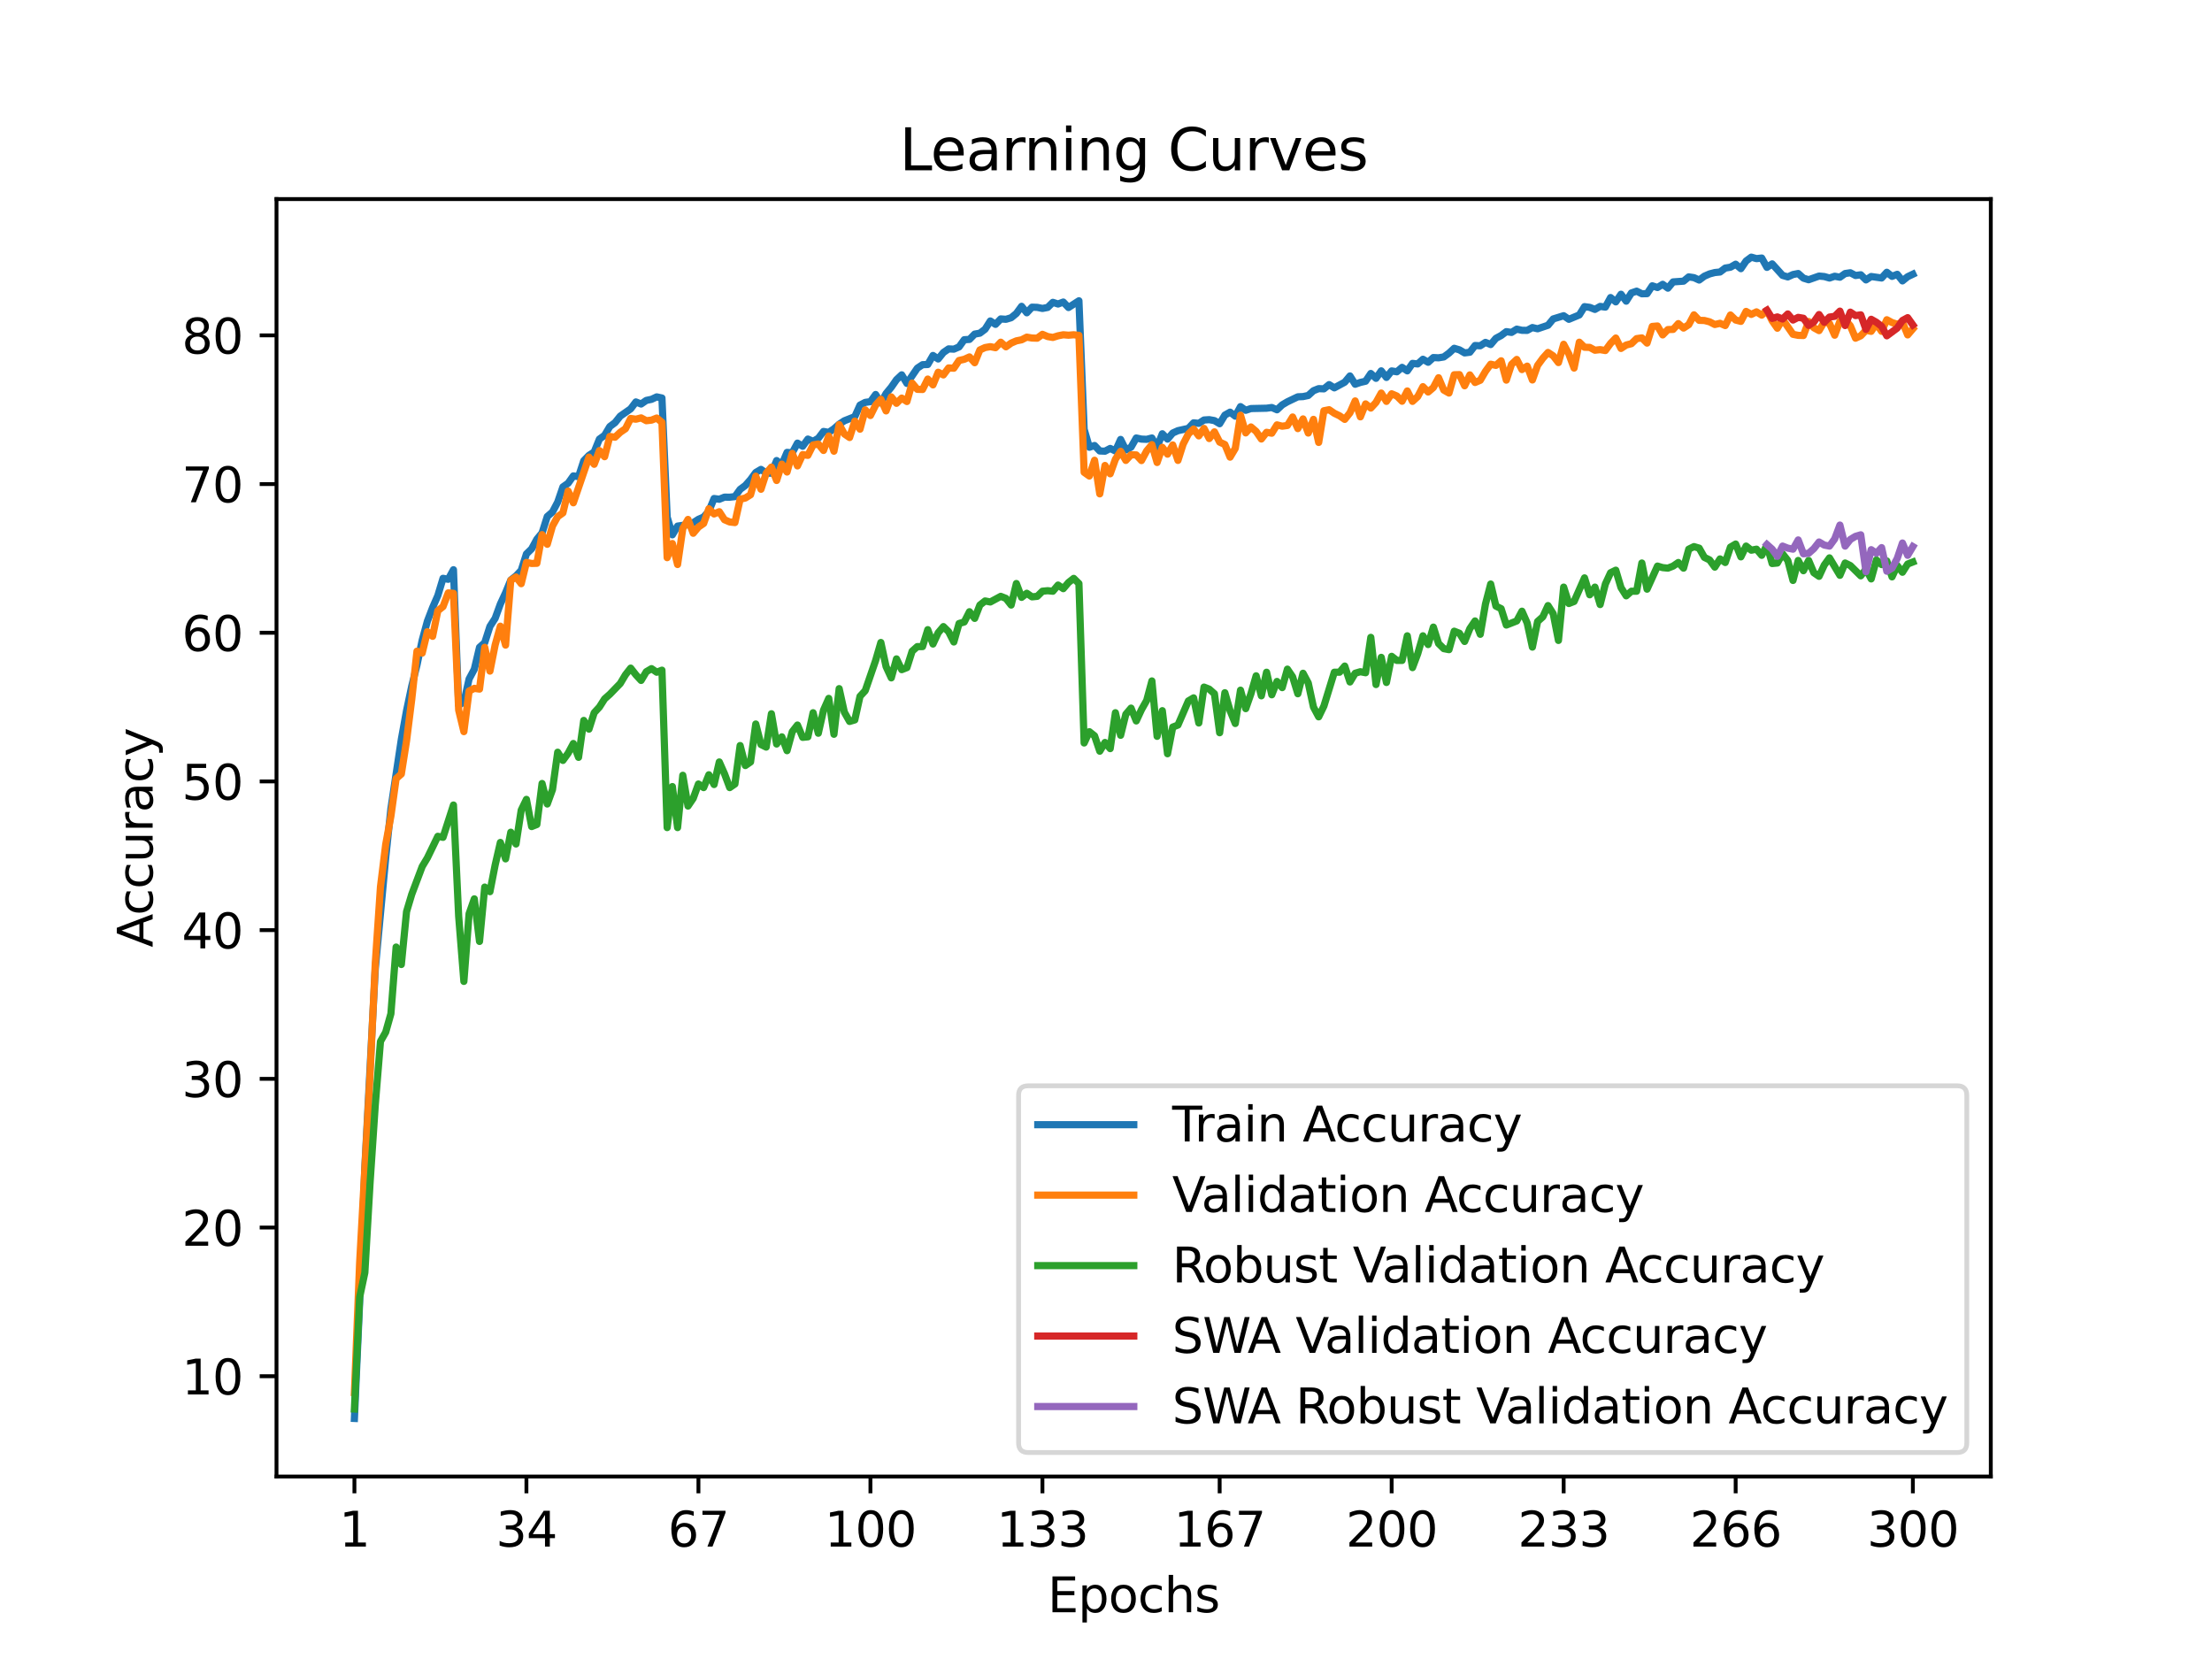 <?xml version="1.0" encoding="utf-8" standalone="no"?>
<!DOCTYPE svg PUBLIC "-//W3C//DTD SVG 1.1//EN"
  "http://www.w3.org/Graphics/SVG/1.1/DTD/svg11.dtd">
<svg xmlns:xlink="http://www.w3.org/1999/xlink" width="460.8pt" height="345.6pt" viewBox="0 0 460.8 345.6" xmlns="http://www.w3.org/2000/svg" version="1.1">
 <defs>
  <style type="text/css">*{stroke-linejoin: round; stroke-linecap: butt}</style>
 </defs>
 <g id="figure_1">
  <g id="patch_1">
   <path d="M 0 345.6 
L 460.8 345.6 
L 460.8 0 
L 0 0 
z
" style="fill: #ffffff"/>
  </g>
  <g id="axes_1">
   <g id="patch_2">
    <path d="M 57.6 307.584 
L 414.72 307.584 
L 414.72 41.472 
L 57.6 41.472 
z
" style="fill: #ffffff"/>
   </g>
   <g id="matplotlib.axis_1">
    <g id="xtick_1">
     <g id="line2d_1">
      <defs>
       <path id="m3ef5bcb0fb" d="M 0 0 
L 0 3.5 
" style="stroke: #000000; stroke-width: 0.8"/>
      </defs>
      <g>
       <use xlink:href="#m3ef5bcb0fb" x="73.833" y="307.584" style="stroke: #000000; stroke-width: 0.8"/>
      </g>
     </g>
     <g id="text_1">
      <!-- 1 -->
      <g transform="translate(70.651 322.182) scale(0.1 -0.1)">
       <defs>
        <path id="DejaVuSans-31" d="M 794 531 
L 1825 531 
L 1825 4091 
L 703 3866 
L 703 4441 
L 1819 4666 
L 2450 4666 
L 2450 531 
L 3481 531 
L 3481 0 
L 794 0 
L 794 531 
z
" transform="scale(0.016)"/>
       </defs>
       <use xlink:href="#DejaVuSans-31"/>
      </g>
     </g>
    </g>
    <g id="xtick_2">
     <g id="line2d_2">
      <g>
       <use xlink:href="#m3ef5bcb0fb" x="109.664" y="307.584" style="stroke: #000000; stroke-width: 0.8"/>
      </g>
     </g>
     <g id="text_2">
      <!-- 34 -->
      <g transform="translate(103.302 322.182) scale(0.1 -0.1)">
       <defs>
        <path id="DejaVuSans-33" d="M 2597 2516 
Q 3050 2419 3304 2112 
Q 3559 1806 3559 1356 
Q 3559 666 3084 287 
Q 2609 -91 1734 -91 
Q 1441 -91 1130 -33 
Q 819 25 488 141 
L 488 750 
Q 750 597 1062 519 
Q 1375 441 1716 441 
Q 2309 441 2620 675 
Q 2931 909 2931 1356 
Q 2931 1769 2642 2001 
Q 2353 2234 1838 2234 
L 1294 2234 
L 1294 2753 
L 1863 2753 
Q 2328 2753 2575 2939 
Q 2822 3125 2822 3475 
Q 2822 3834 2567 4026 
Q 2313 4219 1838 4219 
Q 1578 4219 1281 4162 
Q 984 4106 628 3988 
L 628 4550 
Q 988 4650 1302 4700 
Q 1616 4750 1894 4750 
Q 2613 4750 3031 4423 
Q 3450 4097 3450 3541 
Q 3450 3153 3228 2886 
Q 3006 2619 2597 2516 
z
" transform="scale(0.016)"/>
        <path id="DejaVuSans-34" d="M 2419 4116 
L 825 1625 
L 2419 1625 
L 2419 4116 
z
M 2253 4666 
L 3047 4666 
L 3047 1625 
L 3713 1625 
L 3713 1100 
L 3047 1100 
L 3047 0 
L 2419 0 
L 2419 1100 
L 313 1100 
L 313 1709 
L 2253 4666 
z
" transform="scale(0.016)"/>
       </defs>
       <use xlink:href="#DejaVuSans-33"/>
       <use xlink:href="#DejaVuSans-34" x="63.623"/>
      </g>
     </g>
    </g>
    <g id="xtick_3">
     <g id="line2d_3">
      <g>
       <use xlink:href="#m3ef5bcb0fb" x="145.496" y="307.584" style="stroke: #000000; stroke-width: 0.8"/>
      </g>
     </g>
     <g id="text_3">
      <!-- 67 -->
      <g transform="translate(139.133 322.182) scale(0.1 -0.1)">
       <defs>
        <path id="DejaVuSans-36" d="M 2113 2584 
Q 1688 2584 1439 2293 
Q 1191 2003 1191 1497 
Q 1191 994 1439 701 
Q 1688 409 2113 409 
Q 2538 409 2786 701 
Q 3034 994 3034 1497 
Q 3034 2003 2786 2293 
Q 2538 2584 2113 2584 
z
M 3366 4563 
L 3366 3988 
Q 3128 4100 2886 4159 
Q 2644 4219 2406 4219 
Q 1781 4219 1451 3797 
Q 1122 3375 1075 2522 
Q 1259 2794 1537 2939 
Q 1816 3084 2150 3084 
Q 2853 3084 3261 2657 
Q 3669 2231 3669 1497 
Q 3669 778 3244 343 
Q 2819 -91 2113 -91 
Q 1303 -91 875 529 
Q 447 1150 447 2328 
Q 447 3434 972 4092 
Q 1497 4750 2381 4750 
Q 2619 4750 2861 4703 
Q 3103 4656 3366 4563 
z
" transform="scale(0.016)"/>
        <path id="DejaVuSans-37" d="M 525 4666 
L 3525 4666 
L 3525 4397 
L 1831 0 
L 1172 0 
L 2766 4134 
L 525 4134 
L 525 4666 
z
" transform="scale(0.016)"/>
       </defs>
       <use xlink:href="#DejaVuSans-36"/>
       <use xlink:href="#DejaVuSans-37" x="63.623"/>
      </g>
     </g>
    </g>
    <g id="xtick_4">
     <g id="line2d_4">
      <g>
       <use xlink:href="#m3ef5bcb0fb" x="181.327" y="307.584" style="stroke: #000000; stroke-width: 0.8"/>
      </g>
     </g>
     <g id="text_4">
      <!-- 100 -->
      <g transform="translate(171.783 322.182) scale(0.1 -0.1)">
       <defs>
        <path id="DejaVuSans-30" d="M 2034 4250 
Q 1547 4250 1301 3770 
Q 1056 3291 1056 2328 
Q 1056 1369 1301 889 
Q 1547 409 2034 409 
Q 2525 409 2770 889 
Q 3016 1369 3016 2328 
Q 3016 3291 2770 3770 
Q 2525 4250 2034 4250 
z
M 2034 4750 
Q 2819 4750 3233 4129 
Q 3647 3509 3647 2328 
Q 3647 1150 3233 529 
Q 2819 -91 2034 -91 
Q 1250 -91 836 529 
Q 422 1150 422 2328 
Q 422 3509 836 4129 
Q 1250 4750 2034 4750 
z
" transform="scale(0.016)"/>
       </defs>
       <use xlink:href="#DejaVuSans-31"/>
       <use xlink:href="#DejaVuSans-30" x="63.623"/>
       <use xlink:href="#DejaVuSans-30" x="127.246"/>
      </g>
     </g>
    </g>
    <g id="xtick_5">
     <g id="line2d_5">
      <g>
       <use xlink:href="#m3ef5bcb0fb" x="217.158" y="307.584" style="stroke: #000000; stroke-width: 0.8"/>
      </g>
     </g>
     <g id="text_5">
      <!-- 133 -->
      <g transform="translate(207.615 322.182) scale(0.1 -0.1)">
       <use xlink:href="#DejaVuSans-31"/>
       <use xlink:href="#DejaVuSans-33" x="63.623"/>
       <use xlink:href="#DejaVuSans-33" x="127.246"/>
      </g>
     </g>
    </g>
    <g id="xtick_6">
     <g id="line2d_6">
      <g>
       <use xlink:href="#m3ef5bcb0fb" x="254.076" y="307.584" style="stroke: #000000; stroke-width: 0.8"/>
      </g>
     </g>
     <g id="text_6">
      <!-- 167 -->
      <g transform="translate(244.532 322.182) scale(0.1 -0.1)">
       <use xlink:href="#DejaVuSans-31"/>
       <use xlink:href="#DejaVuSans-36" x="63.623"/>
       <use xlink:href="#DejaVuSans-37" x="127.246"/>
      </g>
     </g>
    </g>
    <g id="xtick_7">
     <g id="line2d_7">
      <g>
       <use xlink:href="#m3ef5bcb0fb" x="289.907" y="307.584" style="stroke: #000000; stroke-width: 0.8"/>
      </g>
     </g>
     <g id="text_7">
      <!-- 200 -->
      <g transform="translate(280.363 322.182) scale(0.1 -0.1)">
       <defs>
        <path id="DejaVuSans-32" d="M 1228 531 
L 3431 531 
L 3431 0 
L 469 0 
L 469 531 
Q 828 903 1448 1529 
Q 2069 2156 2228 2338 
Q 2531 2678 2651 2914 
Q 2772 3150 2772 3378 
Q 2772 3750 2511 3984 
Q 2250 4219 1831 4219 
Q 1534 4219 1204 4116 
Q 875 4013 500 3803 
L 500 4441 
Q 881 4594 1212 4672 
Q 1544 4750 1819 4750 
Q 2544 4750 2975 4387 
Q 3406 4025 3406 3419 
Q 3406 3131 3298 2873 
Q 3191 2616 2906 2266 
Q 2828 2175 2409 1742 
Q 1991 1309 1228 531 
z
" transform="scale(0.016)"/>
       </defs>
       <use xlink:href="#DejaVuSans-32"/>
       <use xlink:href="#DejaVuSans-30" x="63.623"/>
       <use xlink:href="#DejaVuSans-30" x="127.246"/>
      </g>
     </g>
    </g>
    <g id="xtick_8">
     <g id="line2d_8">
      <g>
       <use xlink:href="#m3ef5bcb0fb" x="325.739" y="307.584" style="stroke: #000000; stroke-width: 0.8"/>
      </g>
     </g>
     <g id="text_8">
      <!-- 233 -->
      <g transform="translate(316.195 322.182) scale(0.1 -0.1)">
       <use xlink:href="#DejaVuSans-32"/>
       <use xlink:href="#DejaVuSans-33" x="63.623"/>
       <use xlink:href="#DejaVuSans-33" x="127.246"/>
      </g>
     </g>
    </g>
    <g id="xtick_9">
     <g id="line2d_9">
      <g>
       <use xlink:href="#m3ef5bcb0fb" x="361.57" y="307.584" style="stroke: #000000; stroke-width: 0.8"/>
      </g>
     </g>
     <g id="text_9">
      <!-- 266 -->
      <g transform="translate(352.026 322.182) scale(0.1 -0.1)">
       <use xlink:href="#DejaVuSans-32"/>
       <use xlink:href="#DejaVuSans-36" x="63.623"/>
       <use xlink:href="#DejaVuSans-36" x="127.246"/>
      </g>
     </g>
    </g>
    <g id="xtick_10">
     <g id="line2d_10">
      <g>
       <use xlink:href="#m3ef5bcb0fb" x="398.487" y="307.584" style="stroke: #000000; stroke-width: 0.8"/>
      </g>
     </g>
     <g id="text_10">
      <!-- 300 -->
      <g transform="translate(388.944 322.182) scale(0.1 -0.1)">
       <use xlink:href="#DejaVuSans-33"/>
       <use xlink:href="#DejaVuSans-30" x="63.623"/>
       <use xlink:href="#DejaVuSans-30" x="127.246"/>
      </g>
     </g>
    </g>
    <g id="text_11">
     <!-- Epochs -->
     <g transform="translate(218.244 335.861) scale(0.1 -0.1)">
      <defs>
       <path id="DejaVuSans-45" d="M 628 4666 
L 3578 4666 
L 3578 4134 
L 1259 4134 
L 1259 2753 
L 3481 2753 
L 3481 2222 
L 1259 2222 
L 1259 531 
L 3634 531 
L 3634 0 
L 628 0 
L 628 4666 
z
" transform="scale(0.016)"/>
       <path id="DejaVuSans-70" d="M 1159 525 
L 1159 -1331 
L 581 -1331 
L 581 3500 
L 1159 3500 
L 1159 2969 
Q 1341 3281 1617 3432 
Q 1894 3584 2278 3584 
Q 2916 3584 3314 3078 
Q 3713 2572 3713 1747 
Q 3713 922 3314 415 
Q 2916 -91 2278 -91 
Q 1894 -91 1617 61 
Q 1341 213 1159 525 
z
M 3116 1747 
Q 3116 2381 2855 2742 
Q 2594 3103 2138 3103 
Q 1681 3103 1420 2742 
Q 1159 2381 1159 1747 
Q 1159 1113 1420 752 
Q 1681 391 2138 391 
Q 2594 391 2855 752 
Q 3116 1113 3116 1747 
z
" transform="scale(0.016)"/>
       <path id="DejaVuSans-6f" d="M 1959 3097 
Q 1497 3097 1228 2736 
Q 959 2375 959 1747 
Q 959 1119 1226 758 
Q 1494 397 1959 397 
Q 2419 397 2687 759 
Q 2956 1122 2956 1747 
Q 2956 2369 2687 2733 
Q 2419 3097 1959 3097 
z
M 1959 3584 
Q 2709 3584 3137 3096 
Q 3566 2609 3566 1747 
Q 3566 888 3137 398 
Q 2709 -91 1959 -91 
Q 1206 -91 779 398 
Q 353 888 353 1747 
Q 353 2609 779 3096 
Q 1206 3584 1959 3584 
z
" transform="scale(0.016)"/>
       <path id="DejaVuSans-63" d="M 3122 3366 
L 3122 2828 
Q 2878 2963 2633 3030 
Q 2388 3097 2138 3097 
Q 1578 3097 1268 2742 
Q 959 2388 959 1747 
Q 959 1106 1268 751 
Q 1578 397 2138 397 
Q 2388 397 2633 464 
Q 2878 531 3122 666 
L 3122 134 
Q 2881 22 2623 -34 
Q 2366 -91 2075 -91 
Q 1284 -91 818 406 
Q 353 903 353 1747 
Q 353 2603 823 3093 
Q 1294 3584 2113 3584 
Q 2378 3584 2631 3529 
Q 2884 3475 3122 3366 
z
" transform="scale(0.016)"/>
       <path id="DejaVuSans-68" d="M 3513 2113 
L 3513 0 
L 2938 0 
L 2938 2094 
Q 2938 2591 2744 2837 
Q 2550 3084 2163 3084 
Q 1697 3084 1428 2787 
Q 1159 2491 1159 1978 
L 1159 0 
L 581 0 
L 581 4863 
L 1159 4863 
L 1159 2956 
Q 1366 3272 1645 3428 
Q 1925 3584 2291 3584 
Q 2894 3584 3203 3211 
Q 3513 2838 3513 2113 
z
" transform="scale(0.016)"/>
       <path id="DejaVuSans-73" d="M 2834 3397 
L 2834 2853 
Q 2591 2978 2328 3040 
Q 2066 3103 1784 3103 
Q 1356 3103 1142 2972 
Q 928 2841 928 2578 
Q 928 2378 1081 2264 
Q 1234 2150 1697 2047 
L 1894 2003 
Q 2506 1872 2764 1633 
Q 3022 1394 3022 966 
Q 3022 478 2636 193 
Q 2250 -91 1575 -91 
Q 1294 -91 989 -36 
Q 684 19 347 128 
L 347 722 
Q 666 556 975 473 
Q 1284 391 1588 391 
Q 1994 391 2212 530 
Q 2431 669 2431 922 
Q 2431 1156 2273 1281 
Q 2116 1406 1581 1522 
L 1381 1569 
Q 847 1681 609 1914 
Q 372 2147 372 2553 
Q 372 3047 722 3315 
Q 1072 3584 1716 3584 
Q 2034 3584 2315 3537 
Q 2597 3491 2834 3397 
z
" transform="scale(0.016)"/>
      </defs>
      <use xlink:href="#DejaVuSans-45"/>
      <use xlink:href="#DejaVuSans-70" x="63.184"/>
      <use xlink:href="#DejaVuSans-6f" x="126.66"/>
      <use xlink:href="#DejaVuSans-63" x="187.842"/>
      <use xlink:href="#DejaVuSans-68" x="242.822"/>
      <use xlink:href="#DejaVuSans-73" x="306.201"/>
     </g>
    </g>
   </g>
   <g id="matplotlib.axis_2">
    <g id="ytick_1">
     <g id="line2d_11">
      <defs>
       <path id="m72f57a9a4f" d="M 0 0 
L -3.5 0 
" style="stroke: #000000; stroke-width: 0.8"/>
      </defs>
      <g>
       <use xlink:href="#m72f57a9a4f" x="57.6" y="286.691" style="stroke: #000000; stroke-width: 0.8"/>
      </g>
     </g>
     <g id="text_12">
      <!-- 10 -->
      <g transform="translate(37.875 290.49) scale(0.1 -0.1)">
       <use xlink:href="#DejaVuSans-31"/>
       <use xlink:href="#DejaVuSans-30" x="63.623"/>
      </g>
     </g>
    </g>
    <g id="ytick_2">
     <g id="line2d_12">
      <g>
       <use xlink:href="#m72f57a9a4f" x="57.6" y="255.715" style="stroke: #000000; stroke-width: 0.8"/>
      </g>
     </g>
     <g id="text_13">
      <!-- 20 -->
      <g transform="translate(37.875 259.514) scale(0.1 -0.1)">
       <use xlink:href="#DejaVuSans-32"/>
       <use xlink:href="#DejaVuSans-30" x="63.623"/>
      </g>
     </g>
    </g>
    <g id="ytick_3">
     <g id="line2d_13">
      <g>
       <use xlink:href="#m72f57a9a4f" x="57.6" y="224.74" style="stroke: #000000; stroke-width: 0.8"/>
      </g>
     </g>
     <g id="text_14">
      <!-- 30 -->
      <g transform="translate(37.875 228.539) scale(0.1 -0.1)">
       <use xlink:href="#DejaVuSans-33"/>
       <use xlink:href="#DejaVuSans-30" x="63.623"/>
      </g>
     </g>
    </g>
    <g id="ytick_4">
     <g id="line2d_14">
      <g>
       <use xlink:href="#m72f57a9a4f" x="57.6" y="193.764" style="stroke: #000000; stroke-width: 0.8"/>
      </g>
     </g>
     <g id="text_15">
      <!-- 40 -->
      <g transform="translate(37.875 197.563) scale(0.1 -0.1)">
       <use xlink:href="#DejaVuSans-34"/>
       <use xlink:href="#DejaVuSans-30" x="63.623"/>
      </g>
     </g>
    </g>
    <g id="ytick_5">
     <g id="line2d_15">
      <g>
       <use xlink:href="#m72f57a9a4f" x="57.6" y="162.788" style="stroke: #000000; stroke-width: 0.8"/>
      </g>
     </g>
     <g id="text_16">
      <!-- 50 -->
      <g transform="translate(37.875 166.587) scale(0.1 -0.1)">
       <defs>
        <path id="DejaVuSans-35" d="M 691 4666 
L 3169 4666 
L 3169 4134 
L 1269 4134 
L 1269 2991 
Q 1406 3038 1543 3061 
Q 1681 3084 1819 3084 
Q 2600 3084 3056 2656 
Q 3513 2228 3513 1497 
Q 3513 744 3044 326 
Q 2575 -91 1722 -91 
Q 1428 -91 1123 -41 
Q 819 9 494 109 
L 494 744 
Q 775 591 1075 516 
Q 1375 441 1709 441 
Q 2250 441 2565 725 
Q 2881 1009 2881 1497 
Q 2881 1984 2565 2268 
Q 2250 2553 1709 2553 
Q 1456 2553 1204 2497 
Q 953 2441 691 2322 
L 691 4666 
z
" transform="scale(0.016)"/>
       </defs>
       <use xlink:href="#DejaVuSans-35"/>
       <use xlink:href="#DejaVuSans-30" x="63.623"/>
      </g>
     </g>
    </g>
    <g id="ytick_6">
     <g id="line2d_16">
      <g>
       <use xlink:href="#m72f57a9a4f" x="57.6" y="131.813" style="stroke: #000000; stroke-width: 0.8"/>
      </g>
     </g>
     <g id="text_17">
      <!-- 60 -->
      <g transform="translate(37.875 135.612) scale(0.1 -0.1)">
       <use xlink:href="#DejaVuSans-36"/>
       <use xlink:href="#DejaVuSans-30" x="63.623"/>
      </g>
     </g>
    </g>
    <g id="ytick_7">
     <g id="line2d_17">
      <g>
       <use xlink:href="#m72f57a9a4f" x="57.6" y="100.837" style="stroke: #000000; stroke-width: 0.8"/>
      </g>
     </g>
     <g id="text_18">
      <!-- 70 -->
      <g transform="translate(37.875 104.636) scale(0.1 -0.1)">
       <use xlink:href="#DejaVuSans-37"/>
       <use xlink:href="#DejaVuSans-30" x="63.623"/>
      </g>
     </g>
    </g>
    <g id="ytick_8">
     <g id="line2d_18">
      <g>
       <use xlink:href="#m72f57a9a4f" x="57.6" y="69.861" style="stroke: #000000; stroke-width: 0.8"/>
      </g>
     </g>
     <g id="text_19">
      <!-- 80 -->
      <g transform="translate(37.875 73.66) scale(0.1 -0.1)">
       <defs>
        <path id="DejaVuSans-38" d="M 2034 2216 
Q 1584 2216 1326 1975 
Q 1069 1734 1069 1313 
Q 1069 891 1326 650 
Q 1584 409 2034 409 
Q 2484 409 2743 651 
Q 3003 894 3003 1313 
Q 3003 1734 2745 1975 
Q 2488 2216 2034 2216 
z
M 1403 2484 
Q 997 2584 770 2862 
Q 544 3141 544 3541 
Q 544 4100 942 4425 
Q 1341 4750 2034 4750 
Q 2731 4750 3128 4425 
Q 3525 4100 3525 3541 
Q 3525 3141 3298 2862 
Q 3072 2584 2669 2484 
Q 3125 2378 3379 2068 
Q 3634 1759 3634 1313 
Q 3634 634 3220 271 
Q 2806 -91 2034 -91 
Q 1263 -91 848 271 
Q 434 634 434 1313 
Q 434 1759 690 2068 
Q 947 2378 1403 2484 
z
M 1172 3481 
Q 1172 3119 1398 2916 
Q 1625 2713 2034 2713 
Q 2441 2713 2670 2916 
Q 2900 3119 2900 3481 
Q 2900 3844 2670 4047 
Q 2441 4250 2034 4250 
Q 1625 4250 1398 4047 
Q 1172 3844 1172 3481 
z
" transform="scale(0.016)"/>
       </defs>
       <use xlink:href="#DejaVuSans-38"/>
       <use xlink:href="#DejaVuSans-30" x="63.623"/>
      </g>
     </g>
    </g>
    <g id="text_20">
     <!-- Accuracy -->
     <g transform="translate(31.795 197.356) rotate(-90) scale(0.1 -0.1)">
      <defs>
       <path id="DejaVuSans-41" d="M 2188 4044 
L 1331 1722 
L 3047 1722 
L 2188 4044 
z
M 1831 4666 
L 2547 4666 
L 4325 0 
L 3669 0 
L 3244 1197 
L 1141 1197 
L 716 0 
L 50 0 
L 1831 4666 
z
" transform="scale(0.016)"/>
       <path id="DejaVuSans-75" d="M 544 1381 
L 544 3500 
L 1119 3500 
L 1119 1403 
Q 1119 906 1312 657 
Q 1506 409 1894 409 
Q 2359 409 2629 706 
Q 2900 1003 2900 1516 
L 2900 3500 
L 3475 3500 
L 3475 0 
L 2900 0 
L 2900 538 
Q 2691 219 2414 64 
Q 2138 -91 1772 -91 
Q 1169 -91 856 284 
Q 544 659 544 1381 
z
M 1991 3584 
L 1991 3584 
z
" transform="scale(0.016)"/>
       <path id="DejaVuSans-72" d="M 2631 2963 
Q 2534 3019 2420 3045 
Q 2306 3072 2169 3072 
Q 1681 3072 1420 2755 
Q 1159 2438 1159 1844 
L 1159 0 
L 581 0 
L 581 3500 
L 1159 3500 
L 1159 2956 
Q 1341 3275 1631 3429 
Q 1922 3584 2338 3584 
Q 2397 3584 2469 3576 
Q 2541 3569 2628 3553 
L 2631 2963 
z
" transform="scale(0.016)"/>
       <path id="DejaVuSans-61" d="M 2194 1759 
Q 1497 1759 1228 1600 
Q 959 1441 959 1056 
Q 959 750 1161 570 
Q 1363 391 1709 391 
Q 2188 391 2477 730 
Q 2766 1069 2766 1631 
L 2766 1759 
L 2194 1759 
z
M 3341 1997 
L 3341 0 
L 2766 0 
L 2766 531 
Q 2569 213 2275 61 
Q 1981 -91 1556 -91 
Q 1019 -91 701 211 
Q 384 513 384 1019 
Q 384 1609 779 1909 
Q 1175 2209 1959 2209 
L 2766 2209 
L 2766 2266 
Q 2766 2663 2505 2880 
Q 2244 3097 1772 3097 
Q 1472 3097 1187 3025 
Q 903 2953 641 2809 
L 641 3341 
Q 956 3463 1253 3523 
Q 1550 3584 1831 3584 
Q 2591 3584 2966 3190 
Q 3341 2797 3341 1997 
z
" transform="scale(0.016)"/>
       <path id="DejaVuSans-79" d="M 2059 -325 
Q 1816 -950 1584 -1140 
Q 1353 -1331 966 -1331 
L 506 -1331 
L 506 -850 
L 844 -850 
Q 1081 -850 1212 -737 
Q 1344 -625 1503 -206 
L 1606 56 
L 191 3500 
L 800 3500 
L 1894 763 
L 2988 3500 
L 3597 3500 
L 2059 -325 
z
" transform="scale(0.016)"/>
      </defs>
      <use xlink:href="#DejaVuSans-41"/>
      <use xlink:href="#DejaVuSans-63" x="66.658"/>
      <use xlink:href="#DejaVuSans-63" x="121.639"/>
      <use xlink:href="#DejaVuSans-75" x="176.619"/>
      <use xlink:href="#DejaVuSans-72" x="239.998"/>
      <use xlink:href="#DejaVuSans-61" x="281.111"/>
      <use xlink:href="#DejaVuSans-63" x="342.391"/>
      <use xlink:href="#DejaVuSans-79" x="397.371"/>
     </g>
    </g>
   </g>
   <g id="line2d_19">
    <path d="M 73.833 295.488 
L 74.919 271.211 
L 76.004 243.178 
L 78.176 201.872 
L 80.348 178.702 
L 81.433 168.441 
L 83.605 154.022 
L 84.691 148.044 
L 85.777 142.917 
L 86.862 138.534 
L 87.948 133.377 
L 89.034 129.396 
L 90.12 126.562 
L 91.206 124.076 
L 92.291 120.475 
L 93.377 120.677 
L 94.463 118.687 
L 95.549 146.867 
L 96.635 146.294 
L 97.72 141.446 
L 98.806 139.417 
L 99.892 134.848 
L 100.978 133.88 
L 102.064 130.488 
L 103.149 128.808 
L 104.235 125.826 
L 105.321 123.48 
L 106.407 120.832 
L 107.493 119.972 
L 108.578 118.818 
L 109.664 115.395 
L 110.75 114.335 
L 111.836 112.337 
L 112.922 111.02 
L 114.007 107.597 
L 115.093 106.66 
L 116.179 104.593 
L 117.265 101.433 
L 118.351 100.667 
L 119.436 99.141 
L 120.522 99.296 
L 121.608 95.981 
L 122.694 94.866 
L 123.78 94.154 
L 124.865 91.474 
L 125.951 90.685 
L 127.037 88.857 
L 128.123 88.044 
L 129.209 86.689 
L 131.38 85.171 
L 132.466 83.731 
L 133.552 84.164 
L 134.638 83.413 
L 135.723 83.188 
L 136.809 82.677 
L 137.895 82.91 
L 138.981 107.713 
L 140.067 111.415 
L 141.152 109.595 
L 143.324 109.285 
L 144.41 108.883 
L 145.496 108.186 
L 146.581 107.713 
L 147.667 106.49 
L 148.753 103.849 
L 149.839 104.004 
L 150.925 103.563 
L 152.01 103.578 
L 153.096 103.454 
L 154.182 101.944 
L 155.268 101.139 
L 156.354 99.908 
L 157.439 98.429 
L 158.525 97.786 
L 159.611 98.545 
L 160.697 98.583 
L 161.783 95.943 
L 162.868 96.787 
L 163.954 94.239 
L 165.04 94.332 
L 166.126 92.311 
L 167.212 92.961 
L 168.297 91.467 
L 169.383 91.939 
L 170.469 91.304 
L 171.555 89.879 
L 172.641 90.073 
L 173.726 89.329 
L 174.812 88.369 
L 175.898 87.657 
L 178.07 86.797 
L 179.155 84.389 
L 180.241 83.823 
L 181.327 83.676 
L 182.413 82.182 
L 183.499 83.94 
L 184.584 81.98 
L 185.67 80.664 
L 186.756 79.1 
L 187.842 78.085 
L 188.928 79.874 
L 191.099 76.691 
L 192.185 75.971 
L 193.271 75.932 
L 194.357 74.051 
L 195.442 74.779 
L 196.528 73.431 
L 197.614 72.68 
L 198.7 72.734 
L 199.786 72.27 
L 200.871 70.767 
L 201.957 70.705 
L 203.043 69.598 
L 204.129 69.404 
L 205.215 68.583 
L 206.3 66.864 
L 207.386 67.569 
L 208.472 66.438 
L 209.558 66.516 
L 210.644 66.191 
L 211.729 65.3 
L 212.815 63.813 
L 213.901 65.161 
L 214.987 63.991 
L 216.073 64.03 
L 217.158 64.255 
L 218.244 64.046 
L 219.33 62.985 
L 220.416 63.333 
L 221.502 62.923 
L 222.587 64.061 
L 224.759 62.659 
L 225.845 89.43 
L 226.931 93.17 
L 228.016 92.806 
L 229.102 93.945 
L 230.188 93.991 
L 231.274 93.418 
L 232.36 93.953 
L 233.445 91.544 
L 234.531 93.743 
L 235.617 93.147 
L 236.703 91.242 
L 237.789 91.474 
L 238.875 91.521 
L 239.96 91.242 
L 241.046 93.116 
L 242.132 90.359 
L 243.218 91.474 
L 244.304 90.204 
L 245.389 89.717 
L 247.561 89.236 
L 248.647 88.083 
L 249.733 88.191 
L 250.818 87.494 
L 251.904 87.424 
L 252.99 87.618 
L 254.076 88.268 
L 255.162 86.472 
L 256.247 85.86 
L 257.333 86.696 
L 258.419 84.706 
L 259.505 85.473 
L 260.591 85.109 
L 262.762 85.063 
L 263.848 85.039 
L 264.934 84.892 
L 266.02 85.365 
L 267.105 84.342 
L 268.191 83.7 
L 270.363 82.662 
L 271.449 82.615 
L 272.534 82.383 
L 273.62 81.392 
L 274.706 80.958 
L 275.792 81.005 
L 276.878 80.122 
L 277.963 80.796 
L 280.135 79.619 
L 281.221 78.318 
L 282.307 80.044 
L 283.392 79.665 
L 284.478 79.417 
L 285.564 77.806 
L 286.65 78.813 
L 287.736 77.257 
L 288.821 78.627 
L 289.907 77.272 
L 290.993 77.45 
L 292.079 76.529 
L 293.165 77.257 
L 294.25 75.7 
L 295.336 75.816 
L 296.422 74.841 
L 297.508 75.468 
L 298.594 74.484 
L 299.679 74.539 
L 300.765 74.36 
L 301.851 73.563 
L 302.937 72.556 
L 304.023 72.881 
L 305.108 73.516 
L 306.194 73.377 
L 307.28 71.975 
L 308.366 72.03 
L 309.452 71.325 
L 310.537 71.774 
L 311.623 70.481 
L 312.709 69.9 
L 313.795 69.087 
L 314.881 69.249 
L 315.966 68.568 
L 317.052 68.808 
L 318.138 68.824 
L 319.224 68.235 
L 320.31 68.491 
L 322.481 67.755 
L 323.567 66.438 
L 325.739 65.772 
L 326.824 66.516 
L 328.996 65.61 
L 330.082 63.883 
L 331.168 64.03 
L 332.253 64.456 
L 333.339 63.829 
L 334.425 63.976 
L 335.511 61.986 
L 336.597 62.884 
L 337.682 61.296 
L 338.768 62.737 
L 339.854 61.025 
L 340.94 60.654 
L 342.026 61.196 
L 343.111 61.173 
L 344.197 59.539 
L 345.283 59.895 
L 346.369 59.229 
L 347.455 60.026 
L 348.54 58.725 
L 350.712 58.571 
L 351.798 57.68 
L 352.884 57.843 
L 353.969 58.338 
L 355.055 57.533 
L 356.141 57.061 
L 357.227 56.774 
L 358.313 56.666 
L 359.398 55.845 
L 360.484 55.667 
L 361.57 55.039 
L 362.656 55.969 
L 363.742 54.373 
L 364.827 53.568 
L 365.913 53.878 
L 366.999 53.754 
L 368.085 55.698 
L 369.171 54.97 
L 371.342 57.37 
L 372.428 57.688 
L 373.514 57.192 
L 374.6 56.975 
L 375.685 57.943 
L 376.771 58.276 
L 378.943 57.51 
L 380.029 57.61 
L 381.114 57.92 
L 382.2 57.548 
L 383.286 57.75 
L 384.372 56.983 
L 385.458 56.82 
L 386.543 57.393 
L 387.629 57.239 
L 388.715 58.307 
L 389.801 57.603 
L 391.972 57.912 
L 393.058 56.72 
L 394.144 57.572 
L 395.23 57.146 
L 396.316 58.516 
L 397.401 57.641 
L 398.487 57.122 
L 398.487 57.122 
" clip-path="url(#ped11b2f578)" style="fill: none; stroke: #1f77b4; stroke-width: 1.5; stroke-linecap: square"/>
   </g>
   <g id="line2d_20">
    <path d="M 73.833 290.098 
L 74.919 263.087 
L 77.09 223.717 
L 78.176 200.671 
L 79.262 184.719 
L 80.348 175.922 
L 81.433 170.037 
L 82.519 162.2 
L 83.605 161.239 
L 84.691 154.332 
L 85.777 145.659 
L 86.862 135.654 
L 87.948 136.056 
L 89.034 131.596 
L 90.12 132.556 
L 91.206 127.228 
L 92.291 126.361 
L 93.377 123.511 
L 94.463 123.604 
L 95.549 147.92 
L 96.635 152.411 
L 97.72 143.955 
L 98.806 143.397 
L 99.892 143.552 
L 100.978 134.848 
L 102.064 139.804 
L 103.149 134.353 
L 104.235 130.45 
L 105.321 134.384 
L 106.407 120.878 
L 107.493 120.197 
L 108.578 121.591 
L 109.664 117.161 
L 110.75 117.378 
L 111.836 117.347 
L 112.922 111.369 
L 114.007 113.382 
L 115.093 109.572 
L 116.179 107.621 
L 117.265 106.846 
L 118.351 102.293 
L 119.436 104.74 
L 122.694 95.23 
L 123.78 96.717 
L 124.865 93.867 
L 125.951 95.137 
L 127.037 90.925 
L 128.123 91.08 
L 129.209 90.057 
L 130.294 89.314 
L 131.38 87.177 
L 132.466 87.331 
L 133.552 87.053 
L 134.638 87.641 
L 135.723 87.517 
L 136.809 87.084 
L 137.895 87.982 
L 138.981 116.17 
L 140.067 113.227 
L 141.152 117.595 
L 142.238 110.099 
L 143.324 108.209 
L 144.41 111.09 
L 145.496 109.789 
L 146.581 109.045 
L 147.667 105.979 
L 148.753 107.063 
L 149.839 106.598 
L 150.925 108.271 
L 152.01 108.736 
L 153.096 108.86 
L 154.182 103.996 
L 155.268 103.749 
L 156.354 103.067 
L 157.439 99.195 
L 158.525 101.921 
L 159.611 98.576 
L 160.697 97.306 
L 161.783 100.093 
L 162.868 96.686 
L 163.954 98.328 
L 165.04 94.456 
L 166.126 97.058 
L 167.212 94.704 
L 168.297 94.859 
L 169.383 92.69 
L 170.469 92.504 
L 171.555 93.836 
L 172.641 90.832 
L 173.726 93.991 
L 174.812 88.447 
L 175.898 90.398 
L 176.984 91.141 
L 178.07 87.734 
L 179.155 89.407 
L 180.241 85.38 
L 181.327 86.557 
L 182.413 84.389 
L 183.499 83.181 
L 184.584 85.597 
L 185.67 82.685 
L 186.756 84.017 
L 187.842 82.933 
L 188.928 83.645 
L 190.013 79.804 
L 191.099 81.105 
L 192.185 81.136 
L 193.271 78.968 
L 194.357 80.176 
L 195.442 77.543 
L 196.528 78.101 
L 197.614 76.645 
L 198.7 76.707 
L 199.786 75.096 
L 200.871 74.848 
L 201.957 74.353 
L 203.043 75.561 
L 204.129 72.897 
L 205.215 72.401 
L 206.3 72.215 
L 207.386 72.432 
L 208.472 71.286 
L 209.558 72.246 
L 210.644 71.472 
L 211.729 71.007 
L 212.815 70.79 
L 213.901 70.233 
L 214.987 70.419 
L 216.073 70.45 
L 217.158 69.644 
L 218.244 70.109 
L 219.33 70.295 
L 220.416 69.954 
L 221.502 69.737 
L 222.587 69.83 
L 223.673 69.737 
L 224.759 69.861 
L 225.845 98.39 
L 226.931 99.164 
L 228.016 95.881 
L 229.102 102.881 
L 230.188 96.965 
L 231.274 98.7 
L 232.36 95.664 
L 233.445 94.022 
L 234.531 95.912 
L 235.617 94.735 
L 236.703 94.766 
L 237.789 95.943 
L 238.875 93.929 
L 239.96 92.628 
L 241.046 96.345 
L 242.132 93.186 
L 243.218 94.611 
L 244.304 92.69 
L 245.389 95.912 
L 246.475 92.504 
L 247.561 90.398 
L 248.647 89.376 
L 249.733 90.801 
L 250.818 89.252 
L 251.904 91.358 
L 252.99 89.964 
L 254.076 92.102 
L 255.162 92.597 
L 256.247 95.23 
L 257.333 93.403 
L 258.419 86.495 
L 259.505 90.181 
L 260.591 88.942 
L 261.676 89.871 
L 262.762 91.451 
L 263.848 90.057 
L 264.934 90.243 
L 266.02 88.509 
L 267.105 88.787 
L 268.191 88.632 
L 269.277 86.867 
L 270.363 89.283 
L 271.449 87.27 
L 272.534 90.212 
L 273.62 87.362 
L 274.706 92.164 
L 275.792 85.566 
L 276.878 85.349 
L 277.963 86.092 
L 279.049 86.619 
L 280.135 87.362 
L 281.221 86 
L 282.307 83.521 
L 283.392 86.836 
L 284.478 84.141 
L 285.564 85.008 
L 286.65 83.831 
L 287.736 81.88 
L 288.821 83.614 
L 289.907 82.035 
L 290.993 82.499 
L 292.079 83.583 
L 293.165 81.446 
L 294.25 83.614 
L 295.336 82.623 
L 296.422 80.548 
L 297.508 81.663 
L 298.594 80.734 
L 299.679 78.689 
L 300.765 81.26 
L 301.851 81.88 
L 302.937 78.07 
L 304.023 78.039 
L 305.108 80.362 
L 306.194 78.101 
L 307.28 79.68 
L 308.366 79.216 
L 309.452 77.357 
L 310.537 75.87 
L 311.623 76.118 
L 312.709 75.158 
L 313.795 79.185 
L 314.881 75.901 
L 315.966 74.879 
L 317.052 76.986 
L 318.138 76.273 
L 319.224 79.154 
L 320.31 76.118 
L 321.395 74.631 
L 322.481 73.423 
L 323.567 74.136 
L 324.653 75.53 
L 325.739 71.72 
L 326.824 73.764 
L 327.91 76.676 
L 328.996 71.286 
L 330.082 72.339 
L 331.168 72.37 
L 332.253 72.959 
L 333.339 72.835 
L 334.425 73.021 
L 335.511 71.534 
L 336.597 70.419 
L 337.682 72.587 
L 338.768 71.875 
L 339.854 71.596 
L 340.94 70.543 
L 342.026 70.388 
L 343.111 71.472 
L 344.197 68.003 
L 345.283 67.91 
L 346.369 69.768 
L 347.455 68.653 
L 348.54 68.622 
L 349.626 67.414 
L 350.712 68.343 
L 351.798 67.631 
L 352.884 65.587 
L 353.969 66.733 
L 355.055 66.764 
L 356.141 67.042 
L 357.227 67.6 
L 358.313 67.352 
L 359.398 67.817 
L 360.484 65.618 
L 361.57 66.671 
L 362.656 66.949 
L 363.742 64.874 
L 364.827 65.494 
L 365.913 64.967 
L 366.999 65.649 
L 368.085 64.657 
L 369.171 66.826 
L 370.256 68.374 
L 371.342 66.516 
L 373.514 69.644 
L 374.6 69.861 
L 375.685 69.892 
L 376.771 66.98 
L 377.857 68.281 
L 378.943 68.87 
L 380.029 67.042 
L 381.114 67.383 
L 382.2 69.83 
L 383.286 66.919 
L 384.372 66.609 
L 385.458 67.879 
L 386.543 70.45 
L 387.629 69.954 
L 388.715 68.808 
L 389.801 69.025 
L 390.887 67.445 
L 391.972 69.025 
L 393.058 66.609 
L 394.144 67.197 
L 395.23 67.538 
L 396.316 67.104 
L 397.401 69.768 
L 398.487 68.498 
L 398.487 68.498 
" clip-path="url(#ped11b2f578)" style="fill: none; stroke: #ff7f0e; stroke-width: 1.5; stroke-linecap: square"/>
   </g>
   <g id="line2d_21">
    <path d="M 73.833 293.527 
L 74.919 270.242 
L 76.004 265.115 
L 77.09 246.423 
L 78.176 230.187 
L 79.262 216.942 
L 80.348 215.02 
L 81.433 211.174 
L 82.519 197.289 
L 83.605 200.92 
L 84.691 189.919 
L 85.777 186.287 
L 87.948 180.519 
L 89.034 178.703 
L 91.206 174.217 
L 92.291 174.431 
L 94.463 167.702 
L 95.549 190.88 
L 96.635 204.445 
L 97.72 190.346 
L 98.806 187.248 
L 99.892 196.114 
L 100.978 184.792 
L 102.064 185.753 
L 103.149 180.199 
L 104.235 175.499 
L 105.321 178.917 
L 106.407 173.363 
L 107.493 175.819 
L 108.578 168.77 
L 109.664 166.527 
L 110.75 172.188 
L 111.836 171.76 
L 112.922 163.215 
L 114.007 167.488 
L 115.093 164.497 
L 116.179 156.7 
L 117.265 158.409 
L 118.351 156.914 
L 119.436 154.884 
L 120.522 157.768 
L 121.608 150.078 
L 122.694 151.893 
L 123.78 148.475 
L 124.865 147.3 
L 125.951 145.591 
L 127.037 144.63 
L 129.209 142.387 
L 130.294 140.571 
L 131.38 139.183 
L 132.466 140.571 
L 133.552 141.746 
L 134.638 139.93 
L 135.723 139.289 
L 136.809 140.037 
L 137.895 139.61 
L 138.981 172.401 
L 140.067 163.856 
L 141.152 172.401 
L 142.238 161.506 
L 143.324 167.915 
L 144.41 166.313 
L 145.496 163.322 
L 146.581 164.07 
L 147.667 161.4 
L 148.753 163.429 
L 149.839 158.729 
L 150.925 161.186 
L 152.01 164.07 
L 153.096 163.322 
L 154.182 155.311 
L 155.268 159.477 
L 156.354 158.729 
L 157.439 150.825 
L 158.525 155.098 
L 159.611 155.632 
L 160.697 148.689 
L 161.783 154.991 
L 162.868 153.496 
L 163.954 156.379 
L 165.04 152.427 
L 166.126 151.039 
L 167.212 153.602 
L 168.297 153.496 
L 169.383 148.475 
L 170.469 152.748 
L 171.555 147.941 
L 172.641 145.485 
L 173.726 152.961 
L 174.812 143.455 
L 175.898 148.369 
L 176.984 150.291 
L 178.07 149.971 
L 179.155 145.057 
L 180.241 143.882 
L 182.413 137.58 
L 183.499 133.842 
L 184.584 138.862 
L 185.67 141.212 
L 186.756 137.26 
L 187.842 139.503 
L 188.928 139.076 
L 190.013 135.658 
L 191.099 134.696 
L 192.185 134.696 
L 193.271 131.172 
L 194.357 134.162 
L 195.442 131.813 
L 196.528 130.531 
L 197.614 131.599 
L 198.7 133.735 
L 199.786 129.89 
L 200.871 129.569 
L 201.957 127.433 
L 203.043 128.822 
L 204.129 126.045 
L 205.215 125.19 
L 206.3 125.404 
L 208.472 124.229 
L 209.558 124.656 
L 210.644 126.045 
L 211.729 121.559 
L 212.815 124.442 
L 213.901 123.588 
L 214.987 124.336 
L 216.073 124.229 
L 217.158 123.161 
L 218.244 123.054 
L 219.33 123.161 
L 220.416 121.879 
L 221.502 122.627 
L 222.587 121.345 
L 223.673 120.49 
L 224.759 121.559 
L 225.845 154.777 
L 226.931 152.427 
L 228.016 153.282 
L 229.102 156.486 
L 230.188 154.67 
L 231.274 155.952 
L 232.36 148.475 
L 233.445 153.175 
L 234.531 148.796 
L 235.617 147.514 
L 236.703 150.184 
L 237.789 147.834 
L 238.875 145.912 
L 239.96 141.853 
L 241.046 153.389 
L 242.132 148.048 
L 243.218 157.02 
L 244.304 151.466 
L 245.389 151.039 
L 247.561 146.019 
L 248.647 145.378 
L 249.733 150.612 
L 250.818 143.135 
L 251.904 143.562 
L 252.99 144.523 
L 254.076 152.641 
L 255.162 144.31 
L 256.247 148.048 
L 257.333 150.718 
L 258.419 143.776 
L 259.505 147.621 
L 260.591 144.523 
L 261.676 140.785 
L 262.762 144.951 
L 263.848 140.037 
L 264.934 144.737 
L 266.02 141.96 
L 267.105 143.242 
L 268.191 139.396 
L 269.277 140.998 
L 270.363 144.523 
L 271.449 140.251 
L 272.534 142.28 
L 273.62 147.3 
L 274.706 149.33 
L 275.792 147.087 
L 277.963 140.037 
L 279.049 140.037 
L 280.135 138.755 
L 281.221 142.067 
L 282.307 140.251 
L 283.392 139.93 
L 284.478 140.144 
L 285.564 132.774 
L 286.65 142.601 
L 287.736 136.94 
L 288.821 142.173 
L 289.907 136.726 
L 290.993 137.58 
L 292.079 137.58 
L 293.165 132.453 
L 294.25 139.076 
L 295.336 136.192 
L 296.422 132.453 
L 297.508 134.269 
L 298.594 130.638 
L 299.679 134.056 
L 300.765 135.124 
L 301.851 135.337 
L 302.937 131.492 
L 304.023 131.919 
L 305.108 133.628 
L 306.194 130.958 
L 307.28 129.356 
L 308.366 132.133 
L 309.452 125.831 
L 310.537 121.665 
L 311.623 126.258 
L 312.709 126.792 
L 313.795 130.21 
L 315.966 129.356 
L 317.052 127.326 
L 318.138 129.783 
L 319.224 134.803 
L 320.31 129.463 
L 321.395 128.501 
L 322.481 126.151 
L 323.567 127.86 
L 324.653 133.415 
L 325.739 122.306 
L 326.824 125.724 
L 327.91 125.297 
L 330.082 120.384 
L 331.168 123.908 
L 332.253 122.306 
L 333.339 125.938 
L 334.425 121.665 
L 335.511 119.315 
L 336.597 118.781 
L 337.682 122.413 
L 338.768 124.122 
L 339.854 123.161 
L 340.94 123.161 
L 342.026 117.286 
L 343.111 122.733 
L 345.283 117.927 
L 346.369 118.247 
L 347.455 118.354 
L 348.54 117.927 
L 349.626 117.179 
L 350.712 118.354 
L 351.798 114.402 
L 352.884 113.868 
L 353.969 114.188 
L 355.055 116.111 
L 356.141 116.645 
L 357.227 118.141 
L 358.313 116.432 
L 359.398 117.179 
L 360.484 113.975 
L 361.57 113.334 
L 362.656 116.004 
L 363.742 113.761 
L 364.827 114.616 
L 365.913 114.402 
L 366.999 115.684 
L 368.085 113.548 
L 369.171 117.393 
L 370.256 117.286 
L 371.342 115.363 
L 372.428 116.752 
L 373.514 120.918 
L 374.6 116.752 
L 375.685 118.888 
L 376.771 116.752 
L 377.857 119.315 
L 378.943 120.063 
L 380.029 117.713 
L 381.114 116.218 
L 383.286 119.85 
L 384.372 117.286 
L 385.458 117.82 
L 387.629 119.956 
L 388.715 118.568 
L 389.801 120.597 
L 390.887 116.645 
L 391.972 117.606 
L 393.058 116.859 
L 394.144 120.17 
L 395.23 117.82 
L 396.316 119.209 
L 397.401 117.5 
L 398.487 117.072 
L 398.487 117.072 
" clip-path="url(#ped11b2f578)" style="fill: none; stroke: #2ca02c; stroke-width: 1.5; stroke-linecap: square"/>
   </g>
   <g id="line2d_22">
    <path d="M 368.085 64.626 
L 369.171 66.33 
L 370.256 66.02 
L 371.342 66.454 
L 372.428 65.401 
L 373.514 66.671 
L 374.6 66.113 
L 375.685 66.299 
L 376.771 67.786 
L 377.857 67.073 
L 378.943 65.525 
L 380.029 67.135 
L 381.114 66.051 
L 382.2 65.896 
L 383.286 64.812 
L 384.372 67.817 
L 385.458 65.029 
L 386.543 65.741 
L 387.629 65.587 
L 388.715 68.622 
L 389.801 66.516 
L 390.887 67.135 
L 391.972 67.972 
L 393.058 69.954 
L 395.23 68.343 
L 396.316 66.764 
L 397.401 66.175 
L 398.487 67.693 
L 398.487 67.693 
" clip-path="url(#ped11b2f578)" style="fill: none; stroke: #d62728; stroke-width: 1.5; stroke-linecap: square"/>
   </g>
   <g id="line2d_23">
    <path d="M 368.085 113.441 
L 369.171 114.402 
L 370.256 115.897 
L 371.342 113.761 
L 372.428 114.188 
L 373.514 114.402 
L 374.6 112.479 
L 375.685 115.363 
L 376.771 115.257 
L 377.857 114.295 
L 378.943 112.907 
L 380.029 113.548 
L 381.114 113.761 
L 382.2 112.266 
L 383.286 109.382 
L 384.372 113.761 
L 385.458 112.373 
L 386.543 111.732 
L 387.629 111.411 
L 388.715 119.102 
L 389.801 114.509 
L 390.887 115.257 
L 391.972 114.082 
L 393.058 118.995 
L 394.144 118.354 
L 395.23 116.325 
L 396.316 113.12 
L 397.401 115.684 
L 398.487 113.868 
L 398.487 113.868 
" clip-path="url(#ped11b2f578)" style="fill: none; stroke: #9467bd; stroke-width: 1.5; stroke-linecap: square"/>
   </g>
   <g id="patch_3">
    <path d="M 57.6 307.584 
L 57.6 41.472 
" style="fill: none; stroke: #000000; stroke-width: 0.8; stroke-linejoin: miter; stroke-linecap: square"/>
   </g>
   <g id="patch_4">
    <path d="M 414.72 307.584 
L 414.72 41.472 
" style="fill: none; stroke: #000000; stroke-width: 0.8; stroke-linejoin: miter; stroke-linecap: square"/>
   </g>
   <g id="patch_5">
    <path d="M 57.6 307.584 
L 414.72 307.584 
" style="fill: none; stroke: #000000; stroke-width: 0.8; stroke-linejoin: miter; stroke-linecap: square"/>
   </g>
   <g id="patch_6">
    <path d="M 57.6 41.472 
L 414.72 41.472 
" style="fill: none; stroke: #000000; stroke-width: 0.8; stroke-linejoin: miter; stroke-linecap: square"/>
   </g>
   <g id="text_21">
    <!-- Learning Curves -->
    <g transform="translate(187.376 35.472) scale(0.12 -0.12)">
     <defs>
      <path id="DejaVuSans-4c" d="M 628 4666 
L 1259 4666 
L 1259 531 
L 3531 531 
L 3531 0 
L 628 0 
L 628 4666 
z
" transform="scale(0.016)"/>
      <path id="DejaVuSans-65" d="M 3597 1894 
L 3597 1613 
L 953 1613 
Q 991 1019 1311 708 
Q 1631 397 2203 397 
Q 2534 397 2845 478 
Q 3156 559 3463 722 
L 3463 178 
Q 3153 47 2828 -22 
Q 2503 -91 2169 -91 
Q 1331 -91 842 396 
Q 353 884 353 1716 
Q 353 2575 817 3079 
Q 1281 3584 2069 3584 
Q 2775 3584 3186 3129 
Q 3597 2675 3597 1894 
z
M 3022 2063 
Q 3016 2534 2758 2815 
Q 2500 3097 2075 3097 
Q 1594 3097 1305 2825 
Q 1016 2553 972 2059 
L 3022 2063 
z
" transform="scale(0.016)"/>
      <path id="DejaVuSans-6e" d="M 3513 2113 
L 3513 0 
L 2938 0 
L 2938 2094 
Q 2938 2591 2744 2837 
Q 2550 3084 2163 3084 
Q 1697 3084 1428 2787 
Q 1159 2491 1159 1978 
L 1159 0 
L 581 0 
L 581 3500 
L 1159 3500 
L 1159 2956 
Q 1366 3272 1645 3428 
Q 1925 3584 2291 3584 
Q 2894 3584 3203 3211 
Q 3513 2838 3513 2113 
z
" transform="scale(0.016)"/>
      <path id="DejaVuSans-69" d="M 603 3500 
L 1178 3500 
L 1178 0 
L 603 0 
L 603 3500 
z
M 603 4863 
L 1178 4863 
L 1178 4134 
L 603 4134 
L 603 4863 
z
" transform="scale(0.016)"/>
      <path id="DejaVuSans-67" d="M 2906 1791 
Q 2906 2416 2648 2759 
Q 2391 3103 1925 3103 
Q 1463 3103 1205 2759 
Q 947 2416 947 1791 
Q 947 1169 1205 825 
Q 1463 481 1925 481 
Q 2391 481 2648 825 
Q 2906 1169 2906 1791 
z
M 3481 434 
Q 3481 -459 3084 -895 
Q 2688 -1331 1869 -1331 
Q 1566 -1331 1297 -1286 
Q 1028 -1241 775 -1147 
L 775 -588 
Q 1028 -725 1275 -790 
Q 1522 -856 1778 -856 
Q 2344 -856 2625 -561 
Q 2906 -266 2906 331 
L 2906 616 
Q 2728 306 2450 153 
Q 2172 0 1784 0 
Q 1141 0 747 490 
Q 353 981 353 1791 
Q 353 2603 747 3093 
Q 1141 3584 1784 3584 
Q 2172 3584 2450 3431 
Q 2728 3278 2906 2969 
L 2906 3500 
L 3481 3500 
L 3481 434 
z
" transform="scale(0.016)"/>
      <path id="DejaVuSans-20" transform="scale(0.016)"/>
      <path id="DejaVuSans-43" d="M 4122 4306 
L 4122 3641 
Q 3803 3938 3442 4084 
Q 3081 4231 2675 4231 
Q 1875 4231 1450 3742 
Q 1025 3253 1025 2328 
Q 1025 1406 1450 917 
Q 1875 428 2675 428 
Q 3081 428 3442 575 
Q 3803 722 4122 1019 
L 4122 359 
Q 3791 134 3420 21 
Q 3050 -91 2638 -91 
Q 1578 -91 968 557 
Q 359 1206 359 2328 
Q 359 3453 968 4101 
Q 1578 4750 2638 4750 
Q 3056 4750 3426 4639 
Q 3797 4528 4122 4306 
z
" transform="scale(0.016)"/>
      <path id="DejaVuSans-76" d="M 191 3500 
L 800 3500 
L 1894 563 
L 2988 3500 
L 3597 3500 
L 2284 0 
L 1503 0 
L 191 3500 
z
" transform="scale(0.016)"/>
     </defs>
     <use xlink:href="#DejaVuSans-4c"/>
     <use xlink:href="#DejaVuSans-65" x="53.963"/>
     <use xlink:href="#DejaVuSans-61" x="115.486"/>
     <use xlink:href="#DejaVuSans-72" x="176.766"/>
     <use xlink:href="#DejaVuSans-6e" x="216.129"/>
     <use xlink:href="#DejaVuSans-69" x="279.508"/>
     <use xlink:href="#DejaVuSans-6e" x="307.291"/>
     <use xlink:href="#DejaVuSans-67" x="370.67"/>
     <use xlink:href="#DejaVuSans-20" x="434.146"/>
     <use xlink:href="#DejaVuSans-43" x="465.934"/>
     <use xlink:href="#DejaVuSans-75" x="535.758"/>
     <use xlink:href="#DejaVuSans-72" x="599.137"/>
     <use xlink:href="#DejaVuSans-76" x="640.25"/>
     <use xlink:href="#DejaVuSans-65" x="699.43"/>
     <use xlink:href="#DejaVuSans-73" x="760.953"/>
    </g>
   </g>
   <g id="legend_1">
    <g id="patch_7">
     <path d="M 214.189 302.584 
L 407.72 302.584 
Q 409.72 302.584 409.72 300.584 
L 409.72 228.193 
Q 409.72 226.193 407.72 226.193 
L 214.189 226.193 
Q 212.189 226.193 212.189 228.193 
L 212.189 300.584 
Q 212.189 302.584 214.189 302.584 
z
" style="fill: #ffffff; opacity: 0.8; stroke: #cccccc; stroke-linejoin: miter"/>
    </g>
    <g id="line2d_24">
     <path d="M 216.189 234.292 
L 226.189 234.292 
L 236.189 234.292 
" style="fill: none; stroke: #1f77b4; stroke-width: 1.5; stroke-linecap: square"/>
    </g>
    <g id="text_22">
     <!-- Train Accuracy -->
     <g transform="translate(244.189 237.792) scale(0.1 -0.1)">
      <defs>
       <path id="DejaVuSans-54" d="M -19 4666 
L 3928 4666 
L 3928 4134 
L 2272 4134 
L 2272 0 
L 1638 0 
L 1638 4134 
L -19 4134 
L -19 4666 
z
" transform="scale(0.016)"/>
      </defs>
      <use xlink:href="#DejaVuSans-54"/>
      <use xlink:href="#DejaVuSans-72" x="46.334"/>
      <use xlink:href="#DejaVuSans-61" x="87.447"/>
      <use xlink:href="#DejaVuSans-69" x="148.727"/>
      <use xlink:href="#DejaVuSans-6e" x="176.51"/>
      <use xlink:href="#DejaVuSans-20" x="239.889"/>
      <use xlink:href="#DejaVuSans-41" x="271.676"/>
      <use xlink:href="#DejaVuSans-63" x="338.334"/>
      <use xlink:href="#DejaVuSans-63" x="393.314"/>
      <use xlink:href="#DejaVuSans-75" x="448.295"/>
      <use xlink:href="#DejaVuSans-72" x="511.674"/>
      <use xlink:href="#DejaVuSans-61" x="552.787"/>
      <use xlink:href="#DejaVuSans-63" x="614.066"/>
      <use xlink:href="#DejaVuSans-79" x="669.047"/>
     </g>
    </g>
    <g id="line2d_25">
     <path d="M 216.189 248.97 
L 226.189 248.97 
L 236.189 248.97 
" style="fill: none; stroke: #ff7f0e; stroke-width: 1.5; stroke-linecap: square"/>
    </g>
    <g id="text_23">
     <!-- Validation Accuracy -->
     <g transform="translate(244.189 252.47) scale(0.1 -0.1)">
      <defs>
       <path id="DejaVuSans-56" d="M 1831 0 
L 50 4666 
L 709 4666 
L 2188 738 
L 3669 4666 
L 4325 4666 
L 2547 0 
L 1831 0 
z
" transform="scale(0.016)"/>
       <path id="DejaVuSans-6c" d="M 603 4863 
L 1178 4863 
L 1178 0 
L 603 0 
L 603 4863 
z
" transform="scale(0.016)"/>
       <path id="DejaVuSans-64" d="M 2906 2969 
L 2906 4863 
L 3481 4863 
L 3481 0 
L 2906 0 
L 2906 525 
Q 2725 213 2448 61 
Q 2172 -91 1784 -91 
Q 1150 -91 751 415 
Q 353 922 353 1747 
Q 353 2572 751 3078 
Q 1150 3584 1784 3584 
Q 2172 3584 2448 3432 
Q 2725 3281 2906 2969 
z
M 947 1747 
Q 947 1113 1208 752 
Q 1469 391 1925 391 
Q 2381 391 2643 752 
Q 2906 1113 2906 1747 
Q 2906 2381 2643 2742 
Q 2381 3103 1925 3103 
Q 1469 3103 1208 2742 
Q 947 2381 947 1747 
z
" transform="scale(0.016)"/>
       <path id="DejaVuSans-74" d="M 1172 4494 
L 1172 3500 
L 2356 3500 
L 2356 3053 
L 1172 3053 
L 1172 1153 
Q 1172 725 1289 603 
Q 1406 481 1766 481 
L 2356 481 
L 2356 0 
L 1766 0 
Q 1100 0 847 248 
Q 594 497 594 1153 
L 594 3053 
L 172 3053 
L 172 3500 
L 594 3500 
L 594 4494 
L 1172 4494 
z
" transform="scale(0.016)"/>
      </defs>
      <use xlink:href="#DejaVuSans-56"/>
      <use xlink:href="#DejaVuSans-61" x="60.658"/>
      <use xlink:href="#DejaVuSans-6c" x="121.938"/>
      <use xlink:href="#DejaVuSans-69" x="149.721"/>
      <use xlink:href="#DejaVuSans-64" x="177.504"/>
      <use xlink:href="#DejaVuSans-61" x="240.98"/>
      <use xlink:href="#DejaVuSans-74" x="302.26"/>
      <use xlink:href="#DejaVuSans-69" x="341.469"/>
      <use xlink:href="#DejaVuSans-6f" x="369.252"/>
      <use xlink:href="#DejaVuSans-6e" x="430.434"/>
      <use xlink:href="#DejaVuSans-20" x="493.812"/>
      <use xlink:href="#DejaVuSans-41" x="525.6"/>
      <use xlink:href="#DejaVuSans-63" x="592.258"/>
      <use xlink:href="#DejaVuSans-63" x="647.238"/>
      <use xlink:href="#DejaVuSans-75" x="702.219"/>
      <use xlink:href="#DejaVuSans-72" x="765.598"/>
      <use xlink:href="#DejaVuSans-61" x="806.711"/>
      <use xlink:href="#DejaVuSans-63" x="867.99"/>
      <use xlink:href="#DejaVuSans-79" x="922.971"/>
     </g>
    </g>
    <g id="line2d_26">
     <path d="M 216.189 263.648 
L 226.189 263.648 
L 236.189 263.648 
" style="fill: none; stroke: #2ca02c; stroke-width: 1.5; stroke-linecap: square"/>
    </g>
    <g id="text_24">
     <!-- Robust Validation Accuracy -->
     <g transform="translate(244.189 267.148) scale(0.1 -0.1)">
      <defs>
       <path id="DejaVuSans-52" d="M 2841 2188 
Q 3044 2119 3236 1894 
Q 3428 1669 3622 1275 
L 4263 0 
L 3584 0 
L 2988 1197 
Q 2756 1666 2539 1819 
Q 2322 1972 1947 1972 
L 1259 1972 
L 1259 0 
L 628 0 
L 628 4666 
L 2053 4666 
Q 2853 4666 3247 4331 
Q 3641 3997 3641 3322 
Q 3641 2881 3436 2590 
Q 3231 2300 2841 2188 
z
M 1259 4147 
L 1259 2491 
L 2053 2491 
Q 2509 2491 2742 2702 
Q 2975 2913 2975 3322 
Q 2975 3731 2742 3939 
Q 2509 4147 2053 4147 
L 1259 4147 
z
" transform="scale(0.016)"/>
       <path id="DejaVuSans-62" d="M 3116 1747 
Q 3116 2381 2855 2742 
Q 2594 3103 2138 3103 
Q 1681 3103 1420 2742 
Q 1159 2381 1159 1747 
Q 1159 1113 1420 752 
Q 1681 391 2138 391 
Q 2594 391 2855 752 
Q 3116 1113 3116 1747 
z
M 1159 2969 
Q 1341 3281 1617 3432 
Q 1894 3584 2278 3584 
Q 2916 3584 3314 3078 
Q 3713 2572 3713 1747 
Q 3713 922 3314 415 
Q 2916 -91 2278 -91 
Q 1894 -91 1617 61 
Q 1341 213 1159 525 
L 1159 0 
L 581 0 
L 581 4863 
L 1159 4863 
L 1159 2969 
z
" transform="scale(0.016)"/>
      </defs>
      <use xlink:href="#DejaVuSans-52"/>
      <use xlink:href="#DejaVuSans-6f" x="64.982"/>
      <use xlink:href="#DejaVuSans-62" x="126.164"/>
      <use xlink:href="#DejaVuSans-75" x="189.641"/>
      <use xlink:href="#DejaVuSans-73" x="253.02"/>
      <use xlink:href="#DejaVuSans-74" x="305.119"/>
      <use xlink:href="#DejaVuSans-20" x="344.328"/>
      <use xlink:href="#DejaVuSans-56" x="376.115"/>
      <use xlink:href="#DejaVuSans-61" x="436.773"/>
      <use xlink:href="#DejaVuSans-6c" x="498.053"/>
      <use xlink:href="#DejaVuSans-69" x="525.836"/>
      <use xlink:href="#DejaVuSans-64" x="553.619"/>
      <use xlink:href="#DejaVuSans-61" x="617.096"/>
      <use xlink:href="#DejaVuSans-74" x="678.375"/>
      <use xlink:href="#DejaVuSans-69" x="717.584"/>
      <use xlink:href="#DejaVuSans-6f" x="745.367"/>
      <use xlink:href="#DejaVuSans-6e" x="806.549"/>
      <use xlink:href="#DejaVuSans-20" x="869.928"/>
      <use xlink:href="#DejaVuSans-41" x="901.715"/>
      <use xlink:href="#DejaVuSans-63" x="968.373"/>
      <use xlink:href="#DejaVuSans-63" x="1023.354"/>
      <use xlink:href="#DejaVuSans-75" x="1078.334"/>
      <use xlink:href="#DejaVuSans-72" x="1141.713"/>
      <use xlink:href="#DejaVuSans-61" x="1182.826"/>
      <use xlink:href="#DejaVuSans-63" x="1244.105"/>
      <use xlink:href="#DejaVuSans-79" x="1299.086"/>
     </g>
    </g>
    <g id="line2d_27">
     <path d="M 216.189 278.326 
L 226.189 278.326 
L 236.189 278.326 
" style="fill: none; stroke: #d62728; stroke-width: 1.5; stroke-linecap: square"/>
    </g>
    <g id="text_25">
     <!-- SWA Validation Accuracy -->
     <g transform="translate(244.189 281.826) scale(0.1 -0.1)">
      <defs>
       <path id="DejaVuSans-53" d="M 3425 4513 
L 3425 3897 
Q 3066 4069 2747 4153 
Q 2428 4238 2131 4238 
Q 1616 4238 1336 4038 
Q 1056 3838 1056 3469 
Q 1056 3159 1242 3001 
Q 1428 2844 1947 2747 
L 2328 2669 
Q 3034 2534 3370 2195 
Q 3706 1856 3706 1288 
Q 3706 609 3251 259 
Q 2797 -91 1919 -91 
Q 1588 -91 1214 -16 
Q 841 59 441 206 
L 441 856 
Q 825 641 1194 531 
Q 1563 422 1919 422 
Q 2459 422 2753 634 
Q 3047 847 3047 1241 
Q 3047 1584 2836 1778 
Q 2625 1972 2144 2069 
L 1759 2144 
Q 1053 2284 737 2584 
Q 422 2884 422 3419 
Q 422 4038 858 4394 
Q 1294 4750 2059 4750 
Q 2388 4750 2728 4690 
Q 3069 4631 3425 4513 
z
" transform="scale(0.016)"/>
       <path id="DejaVuSans-57" d="M 213 4666 
L 850 4666 
L 1831 722 
L 2809 4666 
L 3519 4666 
L 4500 722 
L 5478 4666 
L 6119 4666 
L 4947 0 
L 4153 0 
L 3169 4050 
L 2175 0 
L 1381 0 
L 213 4666 
z
" transform="scale(0.016)"/>
      </defs>
      <use xlink:href="#DejaVuSans-53"/>
      <use xlink:href="#DejaVuSans-57" x="63.477"/>
      <use xlink:href="#DejaVuSans-41" x="156.854"/>
      <use xlink:href="#DejaVuSans-20" x="225.262"/>
      <use xlink:href="#DejaVuSans-56" x="257.049"/>
      <use xlink:href="#DejaVuSans-61" x="317.707"/>
      <use xlink:href="#DejaVuSans-6c" x="378.986"/>
      <use xlink:href="#DejaVuSans-69" x="406.77"/>
      <use xlink:href="#DejaVuSans-64" x="434.553"/>
      <use xlink:href="#DejaVuSans-61" x="498.029"/>
      <use xlink:href="#DejaVuSans-74" x="559.309"/>
      <use xlink:href="#DejaVuSans-69" x="598.518"/>
      <use xlink:href="#DejaVuSans-6f" x="626.301"/>
      <use xlink:href="#DejaVuSans-6e" x="687.482"/>
      <use xlink:href="#DejaVuSans-20" x="750.861"/>
      <use xlink:href="#DejaVuSans-41" x="782.648"/>
      <use xlink:href="#DejaVuSans-63" x="849.307"/>
      <use xlink:href="#DejaVuSans-63" x="904.287"/>
      <use xlink:href="#DejaVuSans-75" x="959.268"/>
      <use xlink:href="#DejaVuSans-72" x="1022.646"/>
      <use xlink:href="#DejaVuSans-61" x="1063.76"/>
      <use xlink:href="#DejaVuSans-63" x="1125.039"/>
      <use xlink:href="#DejaVuSans-79" x="1180.02"/>
     </g>
    </g>
    <g id="line2d_28">
     <path d="M 216.189 293.004 
L 226.189 293.004 
L 236.189 293.004 
" style="fill: none; stroke: #9467bd; stroke-width: 1.5; stroke-linecap: square"/>
    </g>
    <g id="text_26">
     <!-- SWA Robust Validation Accuracy -->
     <g transform="translate(244.189 296.504) scale(0.1 -0.1)">
      <use xlink:href="#DejaVuSans-53"/>
      <use xlink:href="#DejaVuSans-57" x="63.477"/>
      <use xlink:href="#DejaVuSans-41" x="156.854"/>
      <use xlink:href="#DejaVuSans-20" x="225.262"/>
      <use xlink:href="#DejaVuSans-52" x="257.049"/>
      <use xlink:href="#DejaVuSans-6f" x="322.031"/>
      <use xlink:href="#DejaVuSans-62" x="383.213"/>
      <use xlink:href="#DejaVuSans-75" x="446.689"/>
      <use xlink:href="#DejaVuSans-73" x="510.068"/>
      <use xlink:href="#DejaVuSans-74" x="562.168"/>
      <use xlink:href="#DejaVuSans-20" x="601.377"/>
      <use xlink:href="#DejaVuSans-56" x="633.164"/>
      <use xlink:href="#DejaVuSans-61" x="693.822"/>
      <use xlink:href="#DejaVuSans-6c" x="755.102"/>
      <use xlink:href="#DejaVuSans-69" x="782.885"/>
      <use xlink:href="#DejaVuSans-64" x="810.668"/>
      <use xlink:href="#DejaVuSans-61" x="874.145"/>
      <use xlink:href="#DejaVuSans-74" x="935.424"/>
      <use xlink:href="#DejaVuSans-69" x="974.633"/>
      <use xlink:href="#DejaVuSans-6f" x="1002.416"/>
      <use xlink:href="#DejaVuSans-6e" x="1063.598"/>
      <use xlink:href="#DejaVuSans-20" x="1126.977"/>
      <use xlink:href="#DejaVuSans-41" x="1158.764"/>
      <use xlink:href="#DejaVuSans-63" x="1225.422"/>
      <use xlink:href="#DejaVuSans-63" x="1280.402"/>
      <use xlink:href="#DejaVuSans-75" x="1335.383"/>
      <use xlink:href="#DejaVuSans-72" x="1398.762"/>
      <use xlink:href="#DejaVuSans-61" x="1439.875"/>
      <use xlink:href="#DejaVuSans-63" x="1501.154"/>
      <use xlink:href="#DejaVuSans-79" x="1556.135"/>
     </g>
    </g>
   </g>
  </g>
 </g>
 <defs>
  <clipPath id="ped11b2f578">
   <rect x="57.6" y="41.472" width="357.12" height="266.112"/>
  </clipPath>
 </defs>
</svg>

